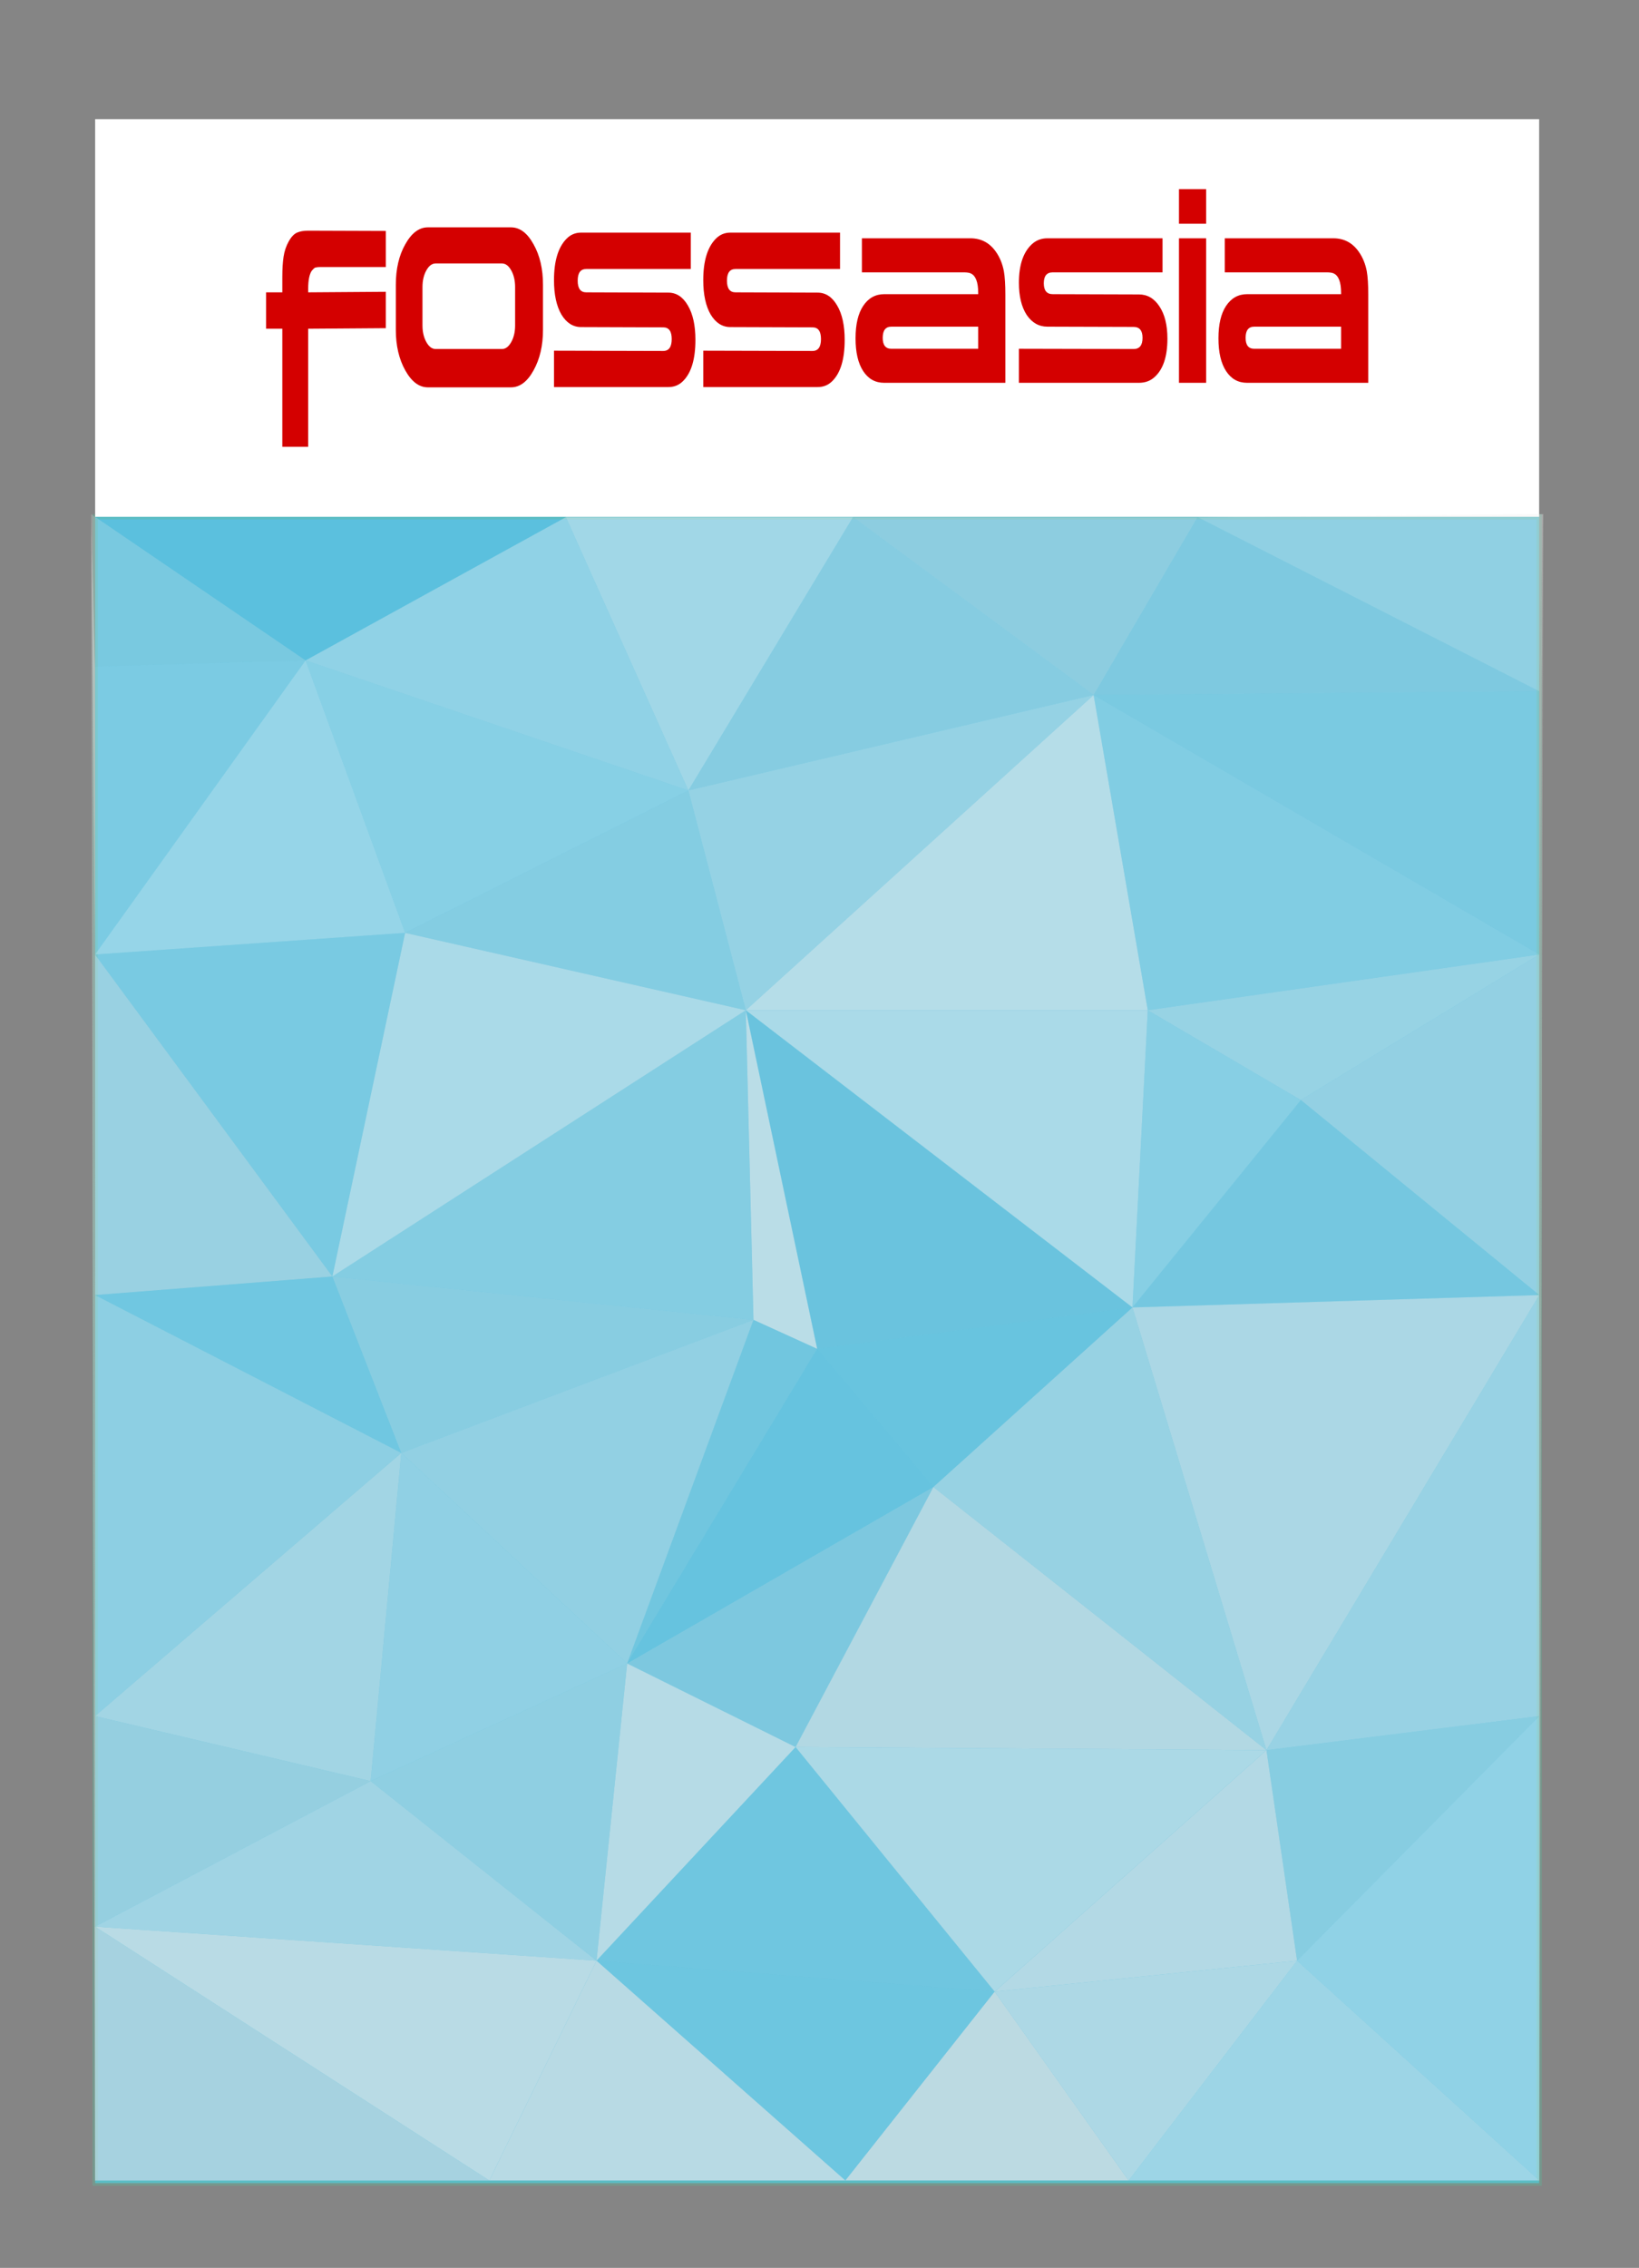 <svg xmlns="http://www.w3.org/2000/svg" xmlns:osb="http://www.openswatchbook.org/uri/2009/osb" xmlns:svg="http://www.w3.org/2000/svg" xmlns:xlink="http://www.w3.org/1999/xlink" id="svg8" width="1402.9" height="1940.301" version="1.1" viewBox="0 0 371.184 513.371" style="enable-background:new"><rect x="0" y="0" width="371.184" height="513.371" fill="#333333" stroke="none"/><defs id="defs2"><linearGradient id="linearGradient2559" osb:paint="solid"><stop id="stop2557" offset="0" style="stop-color:#5eba9d;stop-opacity:.38"/></linearGradient><linearGradient id="linearGradient2464" osb:paint="solid"><stop style="stop-color:#000;stop-opacity:1" id="stop2462" offset="0"/></linearGradient><linearGradient id="linearGradient2561" x1="-.435" x2="339.101" y1="71.575" y2="71.575" gradientTransform="matrix(0.966,0,0,1.98,-63.013,-143.799)" gradientUnits="userSpaceOnUse" xlink:href="#linearGradient2559"/></defs><g id="layer4" transform="translate(84.564,307.671)"><rect style="opacity:.403;fill:#fff;fill-opacity:1;stroke:none;stroke-width:.727;stroke-miterlimit:4;stroke-dasharray:none;stroke-opacity:1" id="rect902" width="371.184" height="513.371" x="-84.564" y="-307.671"/></g><g id="layer1" transform="translate(84.564,307.671)" style="display:inline;opacity:1"><rect id="rect4504" width="327.019" height="377.206" x="-63.013" y="-190.678" style="opacity:1;fill:#5bc0de;fill-opacity:1;stroke:url(#linearGradient2561);stroke-width:1.202"/><g id="g920"><rect id="rect913" width="327.019" height="90.02" x="-63.013" y="-280.697" style="display:inline;opacity:1;fill:#fff;fill-opacity:1;stroke:none;stroke-width:.176;stroke-opacity:.141"/><path id="path2862" d="m 182.439,-264.849 v 7.827 h 6.152 v -7.827 z m -170.098,8.642 c -1.988,3e-5 -3.696,1.278 -5.122,3.836 -1.427,2.516 -2.14,5.576 -2.14,9.181 v 10.188 c 0,3.564 0.713,6.624 2.14,9.181 1.427,2.557 3.134,3.837 5.122,3.837 h 18.804 c 2.011,0 3.718,-1.279 5.122,-3.837 1.427,-2.557 2.14,-5.618 2.14,-9.181 v -10.188 c -4e-5,-3.605 -0.713,-6.666 -2.14,-9.181 -1.403,-2.557 -3.11,-3.836 -5.122,-3.836 z m -27.109,0.755 c -1.006,3e-5 -1.848,0.147 -2.526,0.44 -0.678,0.294 -1.31,0.964 -1.895,2.012 -0.585,1.048 -0.97,2.202 -1.157,3.459 -0.187,1.216 -0.281,2.745 -0.281,4.59 v 3.459 h -3.683 v 8.239 h 3.683 v 26.727 h 5.859 v -26.727 l 17.576,-0.127 v -8.238 l -17.576,0.125 v -0.88 c -10e-6,-1.803 0.257,-3.123 0.771,-3.962 0.304,-0.377 0.573,-0.629 0.807,-0.755 0.327,-0.084 0.713,-0.127 1.157,-0.127 H 2.809 v -8.175 z m 61.805,0.44 c -1.286,3e-5 -2.386,0.461 -3.298,1.384 -1.894,1.929 -2.841,5.051 -2.841,9.369 0,3.27 0.561,5.87 1.684,7.799 1.146,1.887 2.631,2.83 4.456,2.83 l 18.593,0.063 c 1.286,3e-5 1.929,0.88 1.929,2.641 -2e-5,1.803 -0.643,2.704 -1.929,2.704 l -24.733,-0.063 v 8.239 h 25.891 c 1.31,0 2.409,-0.441 3.297,-1.321 1.894,-1.845 2.841,-4.968 2.841,-9.37 -4e-5,-3.27 -0.573,-5.869 -1.719,-7.798 -1.123,-1.928 -2.596,-2.893 -4.42,-2.893 l -18.594,-0.063 c -1.286,3e-5 -1.929,-0.88 -1.929,-2.641 -10e-6,-1.761 0.643,-2.642 1.929,-2.642 h 23.681 v -8.238 z m 33.803,0 c -1.286,3e-5 -2.385,0.461 -3.297,1.384 -1.894,1.929 -2.841,5.051 -2.841,9.369 0,3.27 0.561,5.87 1.684,7.799 1.146,1.887 2.631,2.83 4.455,2.83 l 18.594,0.063 c 1.286,3e-5 1.929,0.88 1.929,2.641 -3e-5,1.803 -0.643,2.704 -1.929,2.704 l -24.733,-0.063 v 8.239 h 25.89 c 1.31,0 2.409,-0.441 3.298,-1.321 1.894,-1.845 2.841,-4.968 2.841,-9.37 -4e-5,-3.27 -0.573,-5.869 -1.719,-7.798 -1.123,-1.928 -2.596,-2.893 -4.42,-2.893 l -18.593,-0.063 c -1.286,3e-5 -1.929,-0.88 -1.929,-2.641 -1e-5,-1.761 0.643,-2.642 1.929,-2.642 h 23.68 v -8.238 z m 29.788,1.284 v 7.709 h 23.059 c 0.712,3e-5 1.24,0.078 1.584,0.235 1.13,0.51 1.694,1.981 1.695,4.413 v 0.294 h -21.291 c -1.989,3e-5 -3.573,0.883 -4.752,2.648 -1.154,1.726 -1.732,4.178 -1.732,7.356 0,3.177 0.578,5.649 1.732,7.414 1.154,1.765 2.738,2.648 4.752,2.648 h 27.443 v -19.948 c -6e-5,-2.275 -0.111,-4.04 -0.332,-5.296 -0.319,-1.687 -0.921,-3.158 -1.805,-4.413 -1.424,-2.04 -3.352,-3.06 -5.783,-3.06 z m 42.007,0 c -1.351,0 -2.505,0.432 -3.463,1.295 -1.989,1.805 -2.983,4.727 -2.983,8.767 0,3.06 0.589,5.492 1.768,7.297 1.203,1.765 2.763,2.647 4.679,2.647 l 19.523,0.059 c 1.351,0 2.026,0.823 2.026,2.471 -3e-5,1.687 -0.675,2.53 -2.026,2.53 l -25.97,-0.059 v 7.709 h 27.185 c 1.375,0 2.529,-0.413 3.462,-1.236 1.989,-1.726 2.984,-4.648 2.984,-8.767 -5e-5,-3.06 -0.602,-5.491 -1.805,-7.296 -1.179,-1.804 -2.726,-2.707 -4.641,-2.707 l -19.523,-0.059 c -1.351,0 -2.026,-0.823 -2.026,-2.471 0,-1.648 0.676,-2.472 2.026,-2.472 h 24.865 v -7.709 z m 29.804,0 v 32.717 h 6.152 v -32.717 z m 10.375,0 v 7.709 h 23.059 c 0.712,3e-5 1.24,0.078 1.584,0.235 1.13,0.51 1.695,1.981 1.695,4.413 v 0.294 h -21.292 c -1.989,3e-5 -3.573,0.883 -4.752,2.648 -1.154,1.726 -1.731,4.178 -1.731,7.356 0,3.177 0.577,5.649 1.731,7.414 1.154,1.765 2.738,2.648 4.752,2.648 h 27.443 v -19.948 c -3e-5,-2.275 -0.11,-4.04 -0.331,-5.296 -0.319,-1.687 -0.921,-3.158 -1.805,-4.413 -1.424,-2.04 -3.352,-3.06 -5.784,-3.06 z m -178.718,5.696 h 15.015 c 0.819,3e-5 1.52,0.524 2.105,1.572 0.585,1.048 0.877,2.307 0.877,3.774 v 8.678 c -2e-5,1.467 -0.292,2.726 -0.877,3.774 -0.585,1.048 -1.286,1.572 -2.105,1.572 h -15.015 c -0.819,0 -1.521,-0.524 -2.105,-1.572 -0.585,-1.048 -0.877,-2.306 -0.877,-3.774 v -8.678 c -10e-6,-1.467 0.292,-2.726 0.877,-3.774 0.585,-1.048 1.287,-1.572 2.105,-1.572 z m 103.201,14.311 h 19.67 v 5.002 h -19.67 c -1.302,0 -1.952,-0.824 -1.952,-2.472 0,-1.687 0.651,-2.53 1.952,-2.53 z m 82.184,0 h 19.671 v 5.002 h -19.671 c -1.302,0 -1.952,-0.824 -1.952,-2.472 -2e-5,-1.687 0.651,-2.53 1.952,-2.53 z" style="font-style:normal;font-variant:normal;font-weight:400;font-stretch:normal;font-size:105.933px;line-height:20%;font-family:spaceman;-inkscape-font-specification:spaceman;text-align:start;letter-spacing:-8;writing-mode:lr-tb;text-anchor:start;fill:#d40000;fill-opacity:1;stroke:none;stroke-width:.443"/></g></g><g id="layer2" transform="translate(84.564,307.671)" style="display:inline;opacity:.799"><g id="g6827" transform="matrix(2.317,0,0,1.873,83.308,-164.424)"><path id="path6075" d="m -63.547,-14.338 74.47,0.363 67.463,-0.363 z" style="fill:none;stroke:none;stroke-width:.265;stroke-linecap:round;stroke-linejoin:round"/><path id="path6077" d="m -17.14,-13.975 h 28.063 l -74.47,-0.363 z" style="fill:none;stroke:none;stroke-width:.265;stroke-linecap:round;stroke-linejoin:round"/><path id="path6079" d="M 10.923,-13.975 H 44.599 L 78.386,-14.338 Z" style="fill:none;stroke:none;stroke-width:.265;stroke-linecap:round;stroke-linejoin:round"/><path id="path6081" d="m -42.584,3.339 25.444,-17.314 -46.407,-0.363 z" style="fill:none;stroke:none;stroke-width:.265;stroke-linecap:round;stroke-linejoin:round"/><path id="path6083" d="M -63.164,4.087 -42.584,3.339 -63.547,-14.338 Z" style="fill:#e5e7e6;fill-opacity:.273;stroke:none;stroke-width:.265;stroke-linecap:round;stroke-linejoin:round"/><path id="path6085" d="M 10.923,-13.975 34.443,7.521 44.599,-13.975 Z" style="fill:#e5e5e5;fill-opacity:.458;stroke:none;stroke-width:.265;stroke-linecap:round;stroke-linejoin:round"/><path id="path6087" d="M 44.599,-13.975 78.003,7.081 78.386,-14.338 Z" style="fill:#ececec;fill-opacity:.454;stroke:none;stroke-width:.265;stroke-linecap:round;stroke-linejoin:round"/><path id="path6089" d="m -5.167,19.054 16.09,-33.03 h -28.063 z" style="fill:#f2f2f2;fill-opacity:.577;stroke:none;stroke-width:.265;stroke-linecap:round;stroke-linejoin:round"/><path id="path6091" d="M 34.443,7.521 78.003,7.081 44.599,-13.975 Z" style="fill:#e6e6e6;fill-opacity:.322;stroke:none;stroke-width:.265;stroke-linecap:round;stroke-linejoin:round"/><path id="path6093" d="M -42.584,3.339 -5.167,19.054 -17.14,-13.975 Z" style="fill:#f3f3f3;fill-opacity:.436;stroke:none;stroke-width:.265;stroke-linecap:round;stroke-linejoin:round"/><path id="path6095" d="M -5.167,19.054 34.443,7.521 10.923,-13.975 Z" style="fill:#ececec;fill-opacity:.379;stroke:none;stroke-width:.265;stroke-linecap:round;stroke-linejoin:round"/><path id="path6097" d="M -32.856,36.267 -5.167,19.054 -42.584,3.339 Z" style="fill:#f9f9f9;fill-opacity:.352;stroke:none;stroke-width:.265;stroke-linecap:round;stroke-linejoin:round"/><path id="path6099" d="M -63.164,38.886 -42.584,3.339 -63.164,4.087 Z" style="fill:#f7f7f7;fill-opacity:.26;stroke:none;stroke-width:.265;stroke-linecap:round;stroke-linejoin:round"/><path id="path6101" d="m -63.164,38.886 30.308,-2.619 -9.729,-32.928 z" style="fill:#f9f9f9;fill-opacity:.467;stroke:none;stroke-width:.265;stroke-linecap:round;stroke-linejoin:round"/><path id="path6103" d="M 34.443,7.521 78.003,38.886 V 7.081 Z" style="fill:#ededed;fill-opacity:.273;stroke:none;stroke-width:.265;stroke-linecap:round;stroke-linejoin:round"/><path id="path6105" d="M 39.735,45.621 78.003,38.886 34.443,7.521 Z" style="fill:#f2f2f2;fill-opacity:.313;stroke:none;stroke-width:.265;stroke-linecap:round;stroke-linejoin:round"/><path id="path6107" d="M -32.856,36.267 0.446,45.621 -5.167,19.054 Z" style="fill:#eee;fill-opacity:.348;stroke:none;stroke-width:.265;stroke-linecap:round;stroke-linejoin:round"/><path id="path6109" d="M 0.446,45.621 34.443,7.521 -5.167,19.054 Z" style="fill:#f0f0f0;fill-opacity:.493;stroke:none;stroke-width:.265;stroke-linecap:round;stroke-linejoin:round"/><path id="path6111" d="M 0.446,45.621 39.735,45.621 34.443,7.521 Z" style="fill:#efefef;fill-opacity:.762;stroke:none;stroke-width:.265;stroke-linecap:round;stroke-linejoin:round"/><path id="path6113" d="M 54.702,56.472 78.003,38.886 39.735,45.621 Z" style="fill:#ececec;fill-opacity:.511;stroke:none;stroke-width:.265;stroke-linecap:round;stroke-linejoin:round"/><path id="path6115" d="m -63.164,38.886 23.199,38.914 7.109,-41.534 z" style="fill:#f1f1f1;fill-opacity:.251;stroke:none;stroke-width:.265;stroke-linecap:round;stroke-linejoin:round"/><path id="path6117" d="M 54.702,56.472 78.003,80.045 V 38.886 Z" style="fill:#ececec;fill-opacity:.485;stroke:none;stroke-width:.265;stroke-linecap:round;stroke-linejoin:round"/><path id="path6119" d="M 39.735,45.621 38.238,81.542 54.702,56.472 Z" style="fill:#f2f2f2;fill-opacity:.37;stroke:none;stroke-width:.265;stroke-linecap:round;stroke-linejoin:round"/><path id="path6121" d="M -63.164,80.045 -39.965,77.8 -63.164,38.886 Z" style="fill:#e7e7e7;fill-opacity:.559;stroke:none;stroke-width:.265;stroke-linecap:round;stroke-linejoin:round"/><path id="path6123" d="M -39.965,77.8 0.446,45.621 -32.856,36.267 Z" style="fill:#f0f0f0;fill-opacity:.665;stroke:none;stroke-width:.265;stroke-linecap:round;stroke-linejoin:round"/><path id="path6125" d="M 7.419,86.542 0.446,45.621 1.195,83.039 Z" style="fill:#ebebeb;fill-opacity:.824;stroke:none;stroke-width:.265;stroke-linecap:round;stroke-linejoin:round"/><path id="path6127" d="M 0.446,45.621 38.238,81.542 39.735,45.621 Z" style="fill:#f0f0f0;fill-opacity:.652;stroke:none;stroke-width:.265;stroke-linecap:round;stroke-linejoin:round"/><path id="path6129" d="M 7.419,86.542 38.238,81.542 0.446,45.621 Z" style="fill:#e9e9e9;fill-opacity:.145;stroke:none;stroke-width:.265;stroke-linecap:round;stroke-linejoin:round"/><path id="path6131" d="M -39.965,77.8 1.195,83.039 0.446,45.621 Z" style="fill:#eee;fill-opacity:.348;stroke:none;stroke-width:.265;stroke-linecap:round;stroke-linejoin:round"/><path id="path6133" d="M 38.238,81.542 78.003,80.045 54.702,56.472 Z" style="fill:#ececec;fill-opacity:.225;stroke:none;stroke-width:.265;stroke-linecap:round;stroke-linejoin:round"/><path id="path6135" d="M 18.781,103.244 38.238,81.542 7.419,86.542 Z" style="fill:#e8e8e8;fill-opacity:.119;stroke:none;stroke-width:.265;stroke-linecap:round;stroke-linejoin:round"/><path id="path6137" d="M -33.23,99.128 1.195,83.039 -39.965,77.8 Z" style="fill:#ececec;fill-opacity:.396;stroke:none;stroke-width:.265;stroke-linecap:round;stroke-linejoin:round"/><path id="path6139" d="m -63.164,80.045 29.934,19.083 -6.735,-21.328 z" style="fill:#f0f0f0;fill-opacity:.176;stroke:none;stroke-width:.265;stroke-linecap:round;stroke-linejoin:round"/><path id="path6141" d="M -11.153,124.573 1.195,83.039 -33.23,99.128 Z" style="fill:#eaeaea;fill-opacity:.48;stroke:none;stroke-width:.265;stroke-linecap:round;stroke-linejoin:round"/><path id="path6143" d="M -11.153,124.573 7.419,86.542 1.195,83.039 Z" style="fill:#e6e6e6;fill-opacity:.203;stroke:none;stroke-width:.265;stroke-linecap:round;stroke-linejoin:round"/><path id="path6145" d="M -11.153,124.573 18.781,103.244 7.419,86.542 Z" style="fill:#e4e4e4;fill-opacity:.093;stroke:none;stroke-width:.265;stroke-linecap:round;stroke-linejoin:round"/><path id="path6147" d="M -63.164,130.934 -33.23,99.128 -63.164,80.045 Z" style="fill:#ececec;fill-opacity:.427;stroke:none;stroke-width:.265;stroke-linecap:round;stroke-linejoin:round"/><path id="path6149" d="M 5.31,134.675 18.781,103.244 -11.153,124.573 Z" style="fill:#e4e4e4;fill-opacity:.322;stroke:none;stroke-width:.265;stroke-linecap:round;stroke-linejoin:round"/><path id="path6151" d="M 18.781,103.244 51.334,135.049 38.238,81.542 Z" style="fill:#ebebeb;fill-opacity:.529;stroke:none;stroke-width:.265;stroke-linecap:round;stroke-linejoin:round"/><path id="path6153" d="M 51.334,135.049 78.003,80.045 38.238,81.542 Z" style="fill:#eaeaea;fill-opacity:.7;stroke:none;stroke-width:.265;stroke-linecap:round;stroke-linejoin:round"/><path id="path6155" d="m 51.334,135.049 26.669,-4.116 V 80.045 Z" style="fill:#ededed;fill-opacity:.524;stroke:none;stroke-width:.265;stroke-linecap:round;stroke-linejoin:round"/><path id="path6157" d="M -36.223,138.791 -11.153,124.573 -33.23,99.128 Z" style="fill:#ececec;fill-opacity:.449;stroke:none;stroke-width:.265;stroke-linecap:round;stroke-linejoin:round"/><path id="path6159" d="m -63.164,130.934 26.941,7.858 2.993,-39.663 z" style="fill:#e9e9e9;fill-opacity:.626;stroke:none;stroke-width:.265;stroke-linecap:round;stroke-linejoin:round"/><path id="path6161" d="M 5.31,134.675 51.334,135.049 18.781,103.244 Z" style="fill:#e7e7e7;fill-opacity:.775;stroke:none;stroke-width:.265;stroke-linecap:round;stroke-linejoin:round"/><path id="path6163" d="m -63.164,156.378 26.941,-17.586 -26.941,-7.858 z" style="fill:#e2e3e3;fill-opacity:.537;stroke:none;stroke-width:.265;stroke-linecap:round;stroke-linejoin:round"/><path id="path6165" d="M -14.147,160.494 5.31,134.675 -11.153,124.573 Z" style="fill:#eaeaea;fill-opacity:.789;stroke:none;stroke-width:.265;stroke-linecap:round;stroke-linejoin:round"/><path id="path6167" d="m -36.223,138.791 22.076,21.702 2.993,-35.921 z" style="fill:#e9e9e9;fill-opacity:.458;stroke:none;stroke-width:.265;stroke-linecap:round;stroke-linejoin:round"/><path id="path6169" d="M 24.768,164.235 51.334,135.049 5.31,134.675 Z" style="fill:#ececec;fill-opacity:.687;stroke:none;stroke-width:.265;stroke-linecap:round;stroke-linejoin:round"/><path id="path6171" d="m 54.328,160.494 23.675,-29.56 -26.669,4.116 z" style="fill:#e8e8e8;fill-opacity:.392;stroke:none;stroke-width:.265;stroke-linecap:round;stroke-linejoin:round"/><path id="path6173" d="m 24.768,164.235 29.56,-3.742 -2.993,-25.444 z" style="fill:#e8e8e8;fill-opacity:.78;stroke:none;stroke-width:.265;stroke-linecap:round;stroke-linejoin:round"/><path id="path6175" d="M -14.147,160.494 24.768,164.235 5.31,134.675 Z" style="fill:#eaeaea;fill-opacity:.176;stroke:none;stroke-width:.265;stroke-linecap:round;stroke-linejoin:round"/><path id="path6177" d="M 37.864,187.06 54.328,160.494 24.768,164.235 Z" style="fill:#ebebeb;fill-opacity:.714;stroke:none;stroke-width:.265;stroke-linecap:round;stroke-linejoin:round"/><path id="path6179" d="m 78.003,187.06 v -56.127 l -23.675,29.56 z" style="fill:#f5f5f5;fill-opacity:.427;stroke:none;stroke-width:.265;stroke-linecap:round;stroke-linejoin:round"/><path id="path6181" d="M -14.147,160.494 10.175,187.06 24.768,164.235 Z" style="fill:#ebebeb;fill-opacity:.154;stroke:none;stroke-width:.265;stroke-linecap:round;stroke-linejoin:round"/><path id="path6183" d="m -63.164,156.378 49.017,4.116 -22.076,-21.702 z" style="fill:#eaeaea;fill-opacity:.604;stroke:none;stroke-width:.265;stroke-linecap:round;stroke-linejoin:round"/><path id="path6185" d="m -63.164,156.378 38.54,30.683 10.477,-26.567 z" style="fill:#e9e9e9;fill-opacity:.828;stroke:none;stroke-width:.265;stroke-linecap:round;stroke-linejoin:round"/><path id="path6187" d="M 10.175,187.06 H 37.864 L 24.768,164.235 Z" style="fill:#e4e5e5;fill-opacity:.885;stroke:none;stroke-width:.265;stroke-linecap:round;stroke-linejoin:round"/><path id="path6189" d="m -63.164,187.06 h 38.54 l -38.54,-30.683 z" style="fill:#e1e2e2;fill-opacity:.7;stroke:none;stroke-width:.265;stroke-linecap:round;stroke-linejoin:round"/><path id="path6191" d="M -24.624,187.06 H 10.175 L -14.147,160.494 Z" style="fill:#e6e7e7;fill-opacity:.833;stroke:none;stroke-width:.265;stroke-linecap:round;stroke-linejoin:round"/><path id="path6193" d="M 37.864,187.06 H 78.003 L 54.328,160.494 Z" style="fill:#eff0ef;fill-opacity:.559;stroke:none;stroke-width:.265;stroke-linecap:round;stroke-linejoin:round"/><path id="path6195" d="m -63.547,-14.338 0.383,53.224 V 4.087 Z" style="fill:#d8dbda;fill-opacity:.767;stroke:none;stroke-width:.265;stroke-linecap:round;stroke-linejoin:round"/><path id="path6197" d="M 78.003,38.886 78.386,-14.338 78.003,7.081 Z" style="fill:#dddede;fill-opacity:.507;stroke:none;stroke-width:.265;stroke-linecap:round;stroke-linejoin:round"/><path id="path6199" d="M 78.003,80.045 78.386,-14.338 78.003,38.886 Z" style="fill:#e2e3e3;fill-opacity:.357;stroke:none;stroke-width:.265;stroke-linecap:round;stroke-linejoin:round"/><path id="path6201" d="m -63.547,-14.338 0.383,94.383 V 38.886 Z" style="fill:#dfe0e0;fill-opacity:.317;stroke:none;stroke-width:.265;stroke-linecap:round;stroke-linejoin:round"/><path id="path6203" d="M 78.003,130.934 78.386,-14.338 78.003,80.045 Z" style="fill:#e2e3e2;fill-opacity:.269;stroke:none;stroke-width:.265;stroke-linecap:round;stroke-linejoin:round"/><path id="path6205" d="m -63.547,-14.338 0.383,145.271 V 80.045 Z" style="fill:#e0e1e1;fill-opacity:.322;stroke:none;stroke-width:.265;stroke-linecap:round;stroke-linejoin:round"/><path id="path6207" d="m -63.547,-14.338 0.383,170.716 v -25.444 z" style="fill:#e1e2e2;fill-opacity:.511;stroke:none;stroke-width:.265;stroke-linecap:round;stroke-linejoin:round"/><path id="path6209" d="M 78.003,187.06 78.386,-14.338 78.003,130.934 Z" style="fill:#e3e4e4;fill-opacity:.383;stroke:none;stroke-width:.265;stroke-linecap:round;stroke-linejoin:round"/><path id="path6211" d="m -63.547,-14.338 0.383,201.398 v -30.683 z" style="fill:#e0e1e1;fill-opacity:.599;stroke:none;stroke-width:.265;stroke-linecap:round;stroke-linejoin:round"/></g></g></svg>